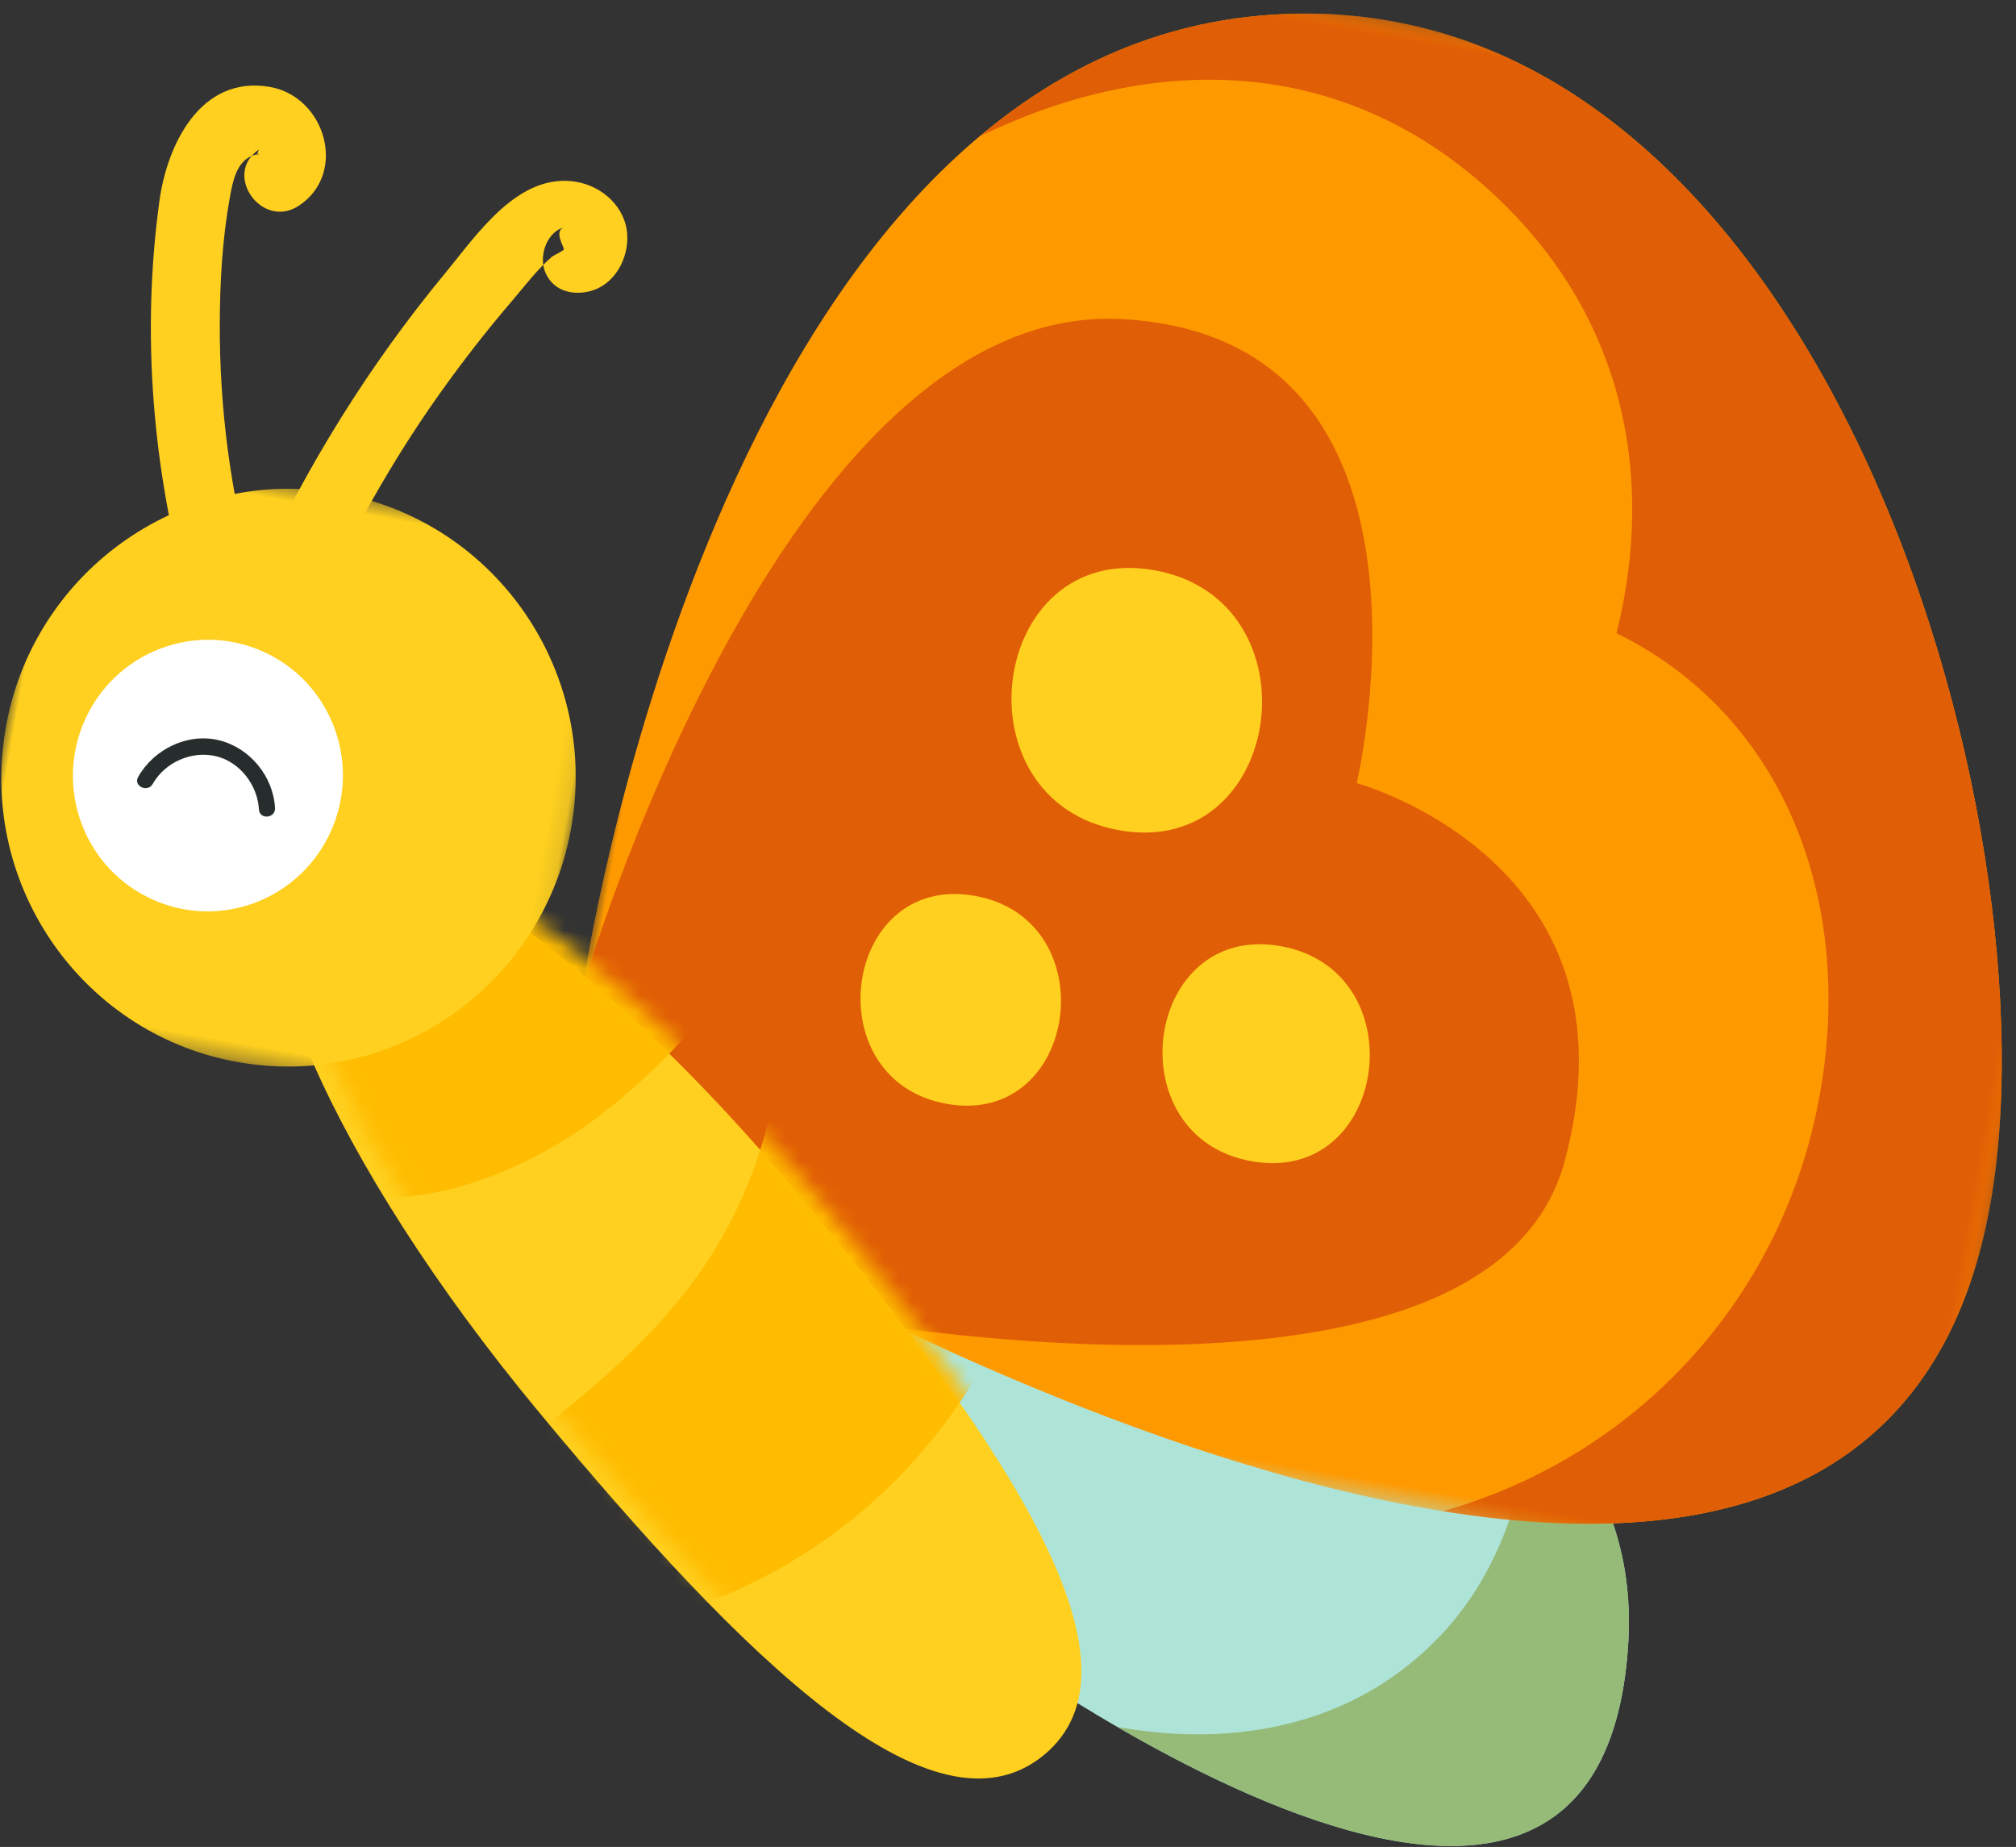 <svg xmlns="http://www.w3.org/2000/svg" xmlns:xlink="http://www.w3.org/1999/xlink" width="119" height="109" viewBox="0 0 119 109">
    <rect x="0" y="0" width="119" height="109" fill="#333333" stroke="none"/>
    <defs>
        <path id="prefix__a" d="M0.001 0.514L84.073 0.514 84.073 86.599 0.001 86.599z"/>
        <path id="prefix__c" d="M0.059 0.514L69.764 0.514 69.764 86.591 0.059 86.591z"/>
        <path id="prefix__e" d="M1.105 1.303C-2.449 5.488 6.317 18.905 20.69 31.27c14.373 12.363 27.042 21.19 32.462 14.81 5.421-6.38-5.212-17.602-19.585-29.966C22.116 6.26 10.561.05 4.54.05c-1.535 0-2.71.403-3.434 1.253"/>
        <path id="prefix__g" d="M1.105 1.303C-2.449 5.488 6.317 18.905 20.69 31.27c14.373 12.363 27.042 21.19 32.462 14.81 5.421-6.38-5.212-17.602-19.585-29.966C22.116 6.26 10.561.05 4.54.05c-1.535 0-2.71.403-3.434 1.253"/>
        <path id="prefix__i" d="M0 0.527L33.898 0.527 33.898 34.633 0 34.633z"/>
    </defs>
    <g fill="none" fill-rule="evenodd">
        <g>
            <path fill="#AEE4D7" d="M40.82 74.388s56.378-10.381 59.666 17.923c3.286 28.305-41.252 4.722-41.252 4.722L40.82 74.388z" transform="rotate(10 76.163 46.674) translate(4.053 .386)"/>
            <path fill="#96BA78" d="M87.08 96.787c4.967-4.93 5.941-11.132 5.46-17.543 4.285 2.981 7.263 7.188 7.946 13.067 2.137 18.398-15.929 14.874-28.84 10.153 5.64.03 11.342-1.62 15.433-5.677" transform="rotate(10 76.163 46.674) translate(4.053 .386)"/>
            <g transform="rotate(10 76.163 46.674) translate(4.053 .386) translate(32.967)">
                <mask id="prefix__b" fill="#fff">
                    <use xlink:href="#prefix__a"/>
                </mask>
                <path fill="#F90" d="M.017 65.027S-1.685 10.04 29.35 1.567C61.287-7.15 84.442 40.406 84.068 63.654c-.666 41.377-73.935 14.163-73.935 14.163L.017 65.027z" mask="url(#prefix__b)"/>
            </g>
            <g transform="rotate(10 76.163 46.674) translate(4.053 .386) translate(47.276)">
                <mask id="prefix__d" fill="#fff">
                    <use xlink:href="#prefix__c"/>
                </mask>
                <path fill="#E05E05" d="M15.042 1.568C8.826 3.264 3.926 6.83.059 11.444c8.733-6.337 19.628-8.605 29.92-2.27 9.404 5.789 12.874 15.102 12.202 24.606 11.557 3.352 17.394 14.867 16.449 27.159-.861 11.194-7.57 20.831-17.547 25.652 15.18-.23 28.395-5.475 28.677-22.938.373-23.248-22.782-70.803-54.718-62.085" mask="url(#prefix__d)"/>
            </g>
            <path fill="#E05E05" d="M32.984 65.027s4.581-42.06 24.542-44.437c19.96-2.378 18.364 24.57 18.364 24.57s17.566 1.586 15.968 19.816c-1.596 18.23-45.51 16.643-45.51 16.643L32.984 65.027z" transform="rotate(10 76.163 46.674) translate(4.053 .386)"/>
            <path fill="#FFD01F" d="M9.609 44.359c-2.167-4.537-3.68-9.367-4.528-14.316-.414-2.409-.707-4.897-.697-7.344.003-.812-.005-1.976.688-2.55.134-.127.292-.215.47-.266.12.003.104-.02-.045-.07.043.047.061.1.058.163-.025-.137-.012-.27.04-.4-1.903 1.805.986 4.667 2.886 2.864 2.52-2.39.42-6.615-2.903-6.605-4.161.012-5.38 4.42-5.252 7.756.304 7.912 2.35 15.67 5.76 22.812 1.124 2.354 4.644.301 3.523-2.044" transform="rotate(10 76.163 46.674) translate(4.053 .386)"/>
            <path fill="#FFD01F" d="M13.756 45.388c1.197-4.626 2.787-9.148 4.839-13.471 1-2.107 2.094-4.168 3.281-6.177.575-.973 1.122-2.056 1.842-2.929.08-.094.598-.46.618-.538.029-.113-.864-1.021-.157-1.327-1.01.436-1.242 1.907-.731 2.771.61 1.036 1.776 1.165 2.791.727 1.39-.6 1.962-2.294 1.627-3.69-.373-1.563-1.914-2.548-3.483-2.544-3.478.01-5.24 4.071-6.688 6.62-3.472 6.11-6.117 12.69-7.873 19.481-.654 2.527 3.28 3.604 3.934 1.077M47.812 74.92c14.561 12.359 25.333 23.573 19.84 29.95-5.491 6.377-18.325-2.444-32.887-14.802-14.56-12.356-23.443-25.766-19.84-29.95 3.603-4.182 18.327 2.445 32.887 14.802" transform="rotate(10 76.163 46.674) translate(4.053 .386)"/>
        </g>
        <g transform="rotate(10 76.163 46.674) translate(18.895 58.724)">
            <mask id="prefix__f" fill="#fff">
                <use xlink:href="#prefix__e"/>
            </mask>
            <path fill="#FFBC00" d="M20.263-11.429C14.978-7.276 14.649-.336 11.198 5.216c-2.724 4.38-8.642 7.735-9.375 12.965-.076.555.13 1.32.643 1.628 5.785 3.457 13.527-1.19 17.671-5.57 5.48-5.796 10.533-15.26 8.5-23.215-.891-3.482-5.815-4.464-8.374-2.453" mask="url(#prefix__f)"/>
            <g>
                <mask id="prefix__h" fill="#fff">
                    <use xlink:href="#prefix__g"/>
                </mask>
                <path fill="#FFBC00" d="M42.287 4.794c-2.32-.707-4.188-1.06-6.49-.123-2.626 1.068-5.291 3.77-5.421 6.801-.533 12.396-7.77 18.313-15.22 27.099-.692.817-.469 2.125.333 2.771 6.712 5.41 15.45 1.223 21.15-3.9 7.316-6.578 10.793-15.872 10.814-25.614.007-2.763-2.536-6.232-5.166-7.034" mask="url(#prefix__h)"/>
            </g>
        </g>
        <g>
            <g transform="rotate(10 76.163 46.674) translate(.844 34.991) translate(0 3.603)">
                <mask id="prefix__j" fill="#fff">
                    <use xlink:href="#prefix__i"/>
                </mask>
                <path fill="#FFD01F" d="M33.867 16.568c.555 9.401-6.57 17.475-15.913 18.034C8.61 35.16.586 27.992.03 18.592-.526 9.192 6.599 1.117 15.943.558c9.345-.559 17.368 6.61 17.924 16.01" mask="url(#prefix__j)"/>
            </g>
            <path fill="#FFF" d="M19.093 17.8c2.246 3.807.997 8.724-2.786 10.982-3.784 2.259-8.672 1.003-10.916-2.804-2.243-3.806-.997-8.724 2.787-10.982 3.785-2.258 8.67-1.001 10.915 2.805" transform="rotate(10 76.163 46.674) translate(.844 34.991)"/>
            <path fill="#FFF" d="M11.682 24.31c-1.102.657-.015 2.337 1.088 1.68 1.102-.658.015-2.338-1.088-1.68M10.25 18.257c-1.485.888-.02 3.153 1.468 2.265 1.486-.887.02-3.152-1.467-2.265" transform="rotate(10 76.163 46.674) translate(.844 34.991)"/>
            <path fill="#272D2D" d="M16.476 23.083c-.43-1.826-2.075-3.23-3.935-3.359-1.91-.132-3.711 1.178-4.34 2.96-.206.582.716.834.92.255.493-1.398 1.95-2.358 3.42-2.256 1.446.1 2.687 1.262 3.016 2.654.142.6 1.061.346.919-.254" transform="rotate(10 76.163 46.674) translate(.844 34.991)"/>
            <path fill="#FFD01F" d="M65.142.253c-9.899 0-9.26 15.473.649 15.473 9.898 0 9.26-15.473-.649-15.473M58.045 21.018c-7.92 0-7.409 12.378.518 12.378 7.918 0 7.409-12.378-.518-12.378M76.34 20.807c-8.188 0-7.66 12.8.536 12.8 8.19 0 7.66-12.8-.536-12.8" transform="rotate(10 76.163 46.674) translate(.844 34.991)"/>
        </g>
    </g>
</svg>
